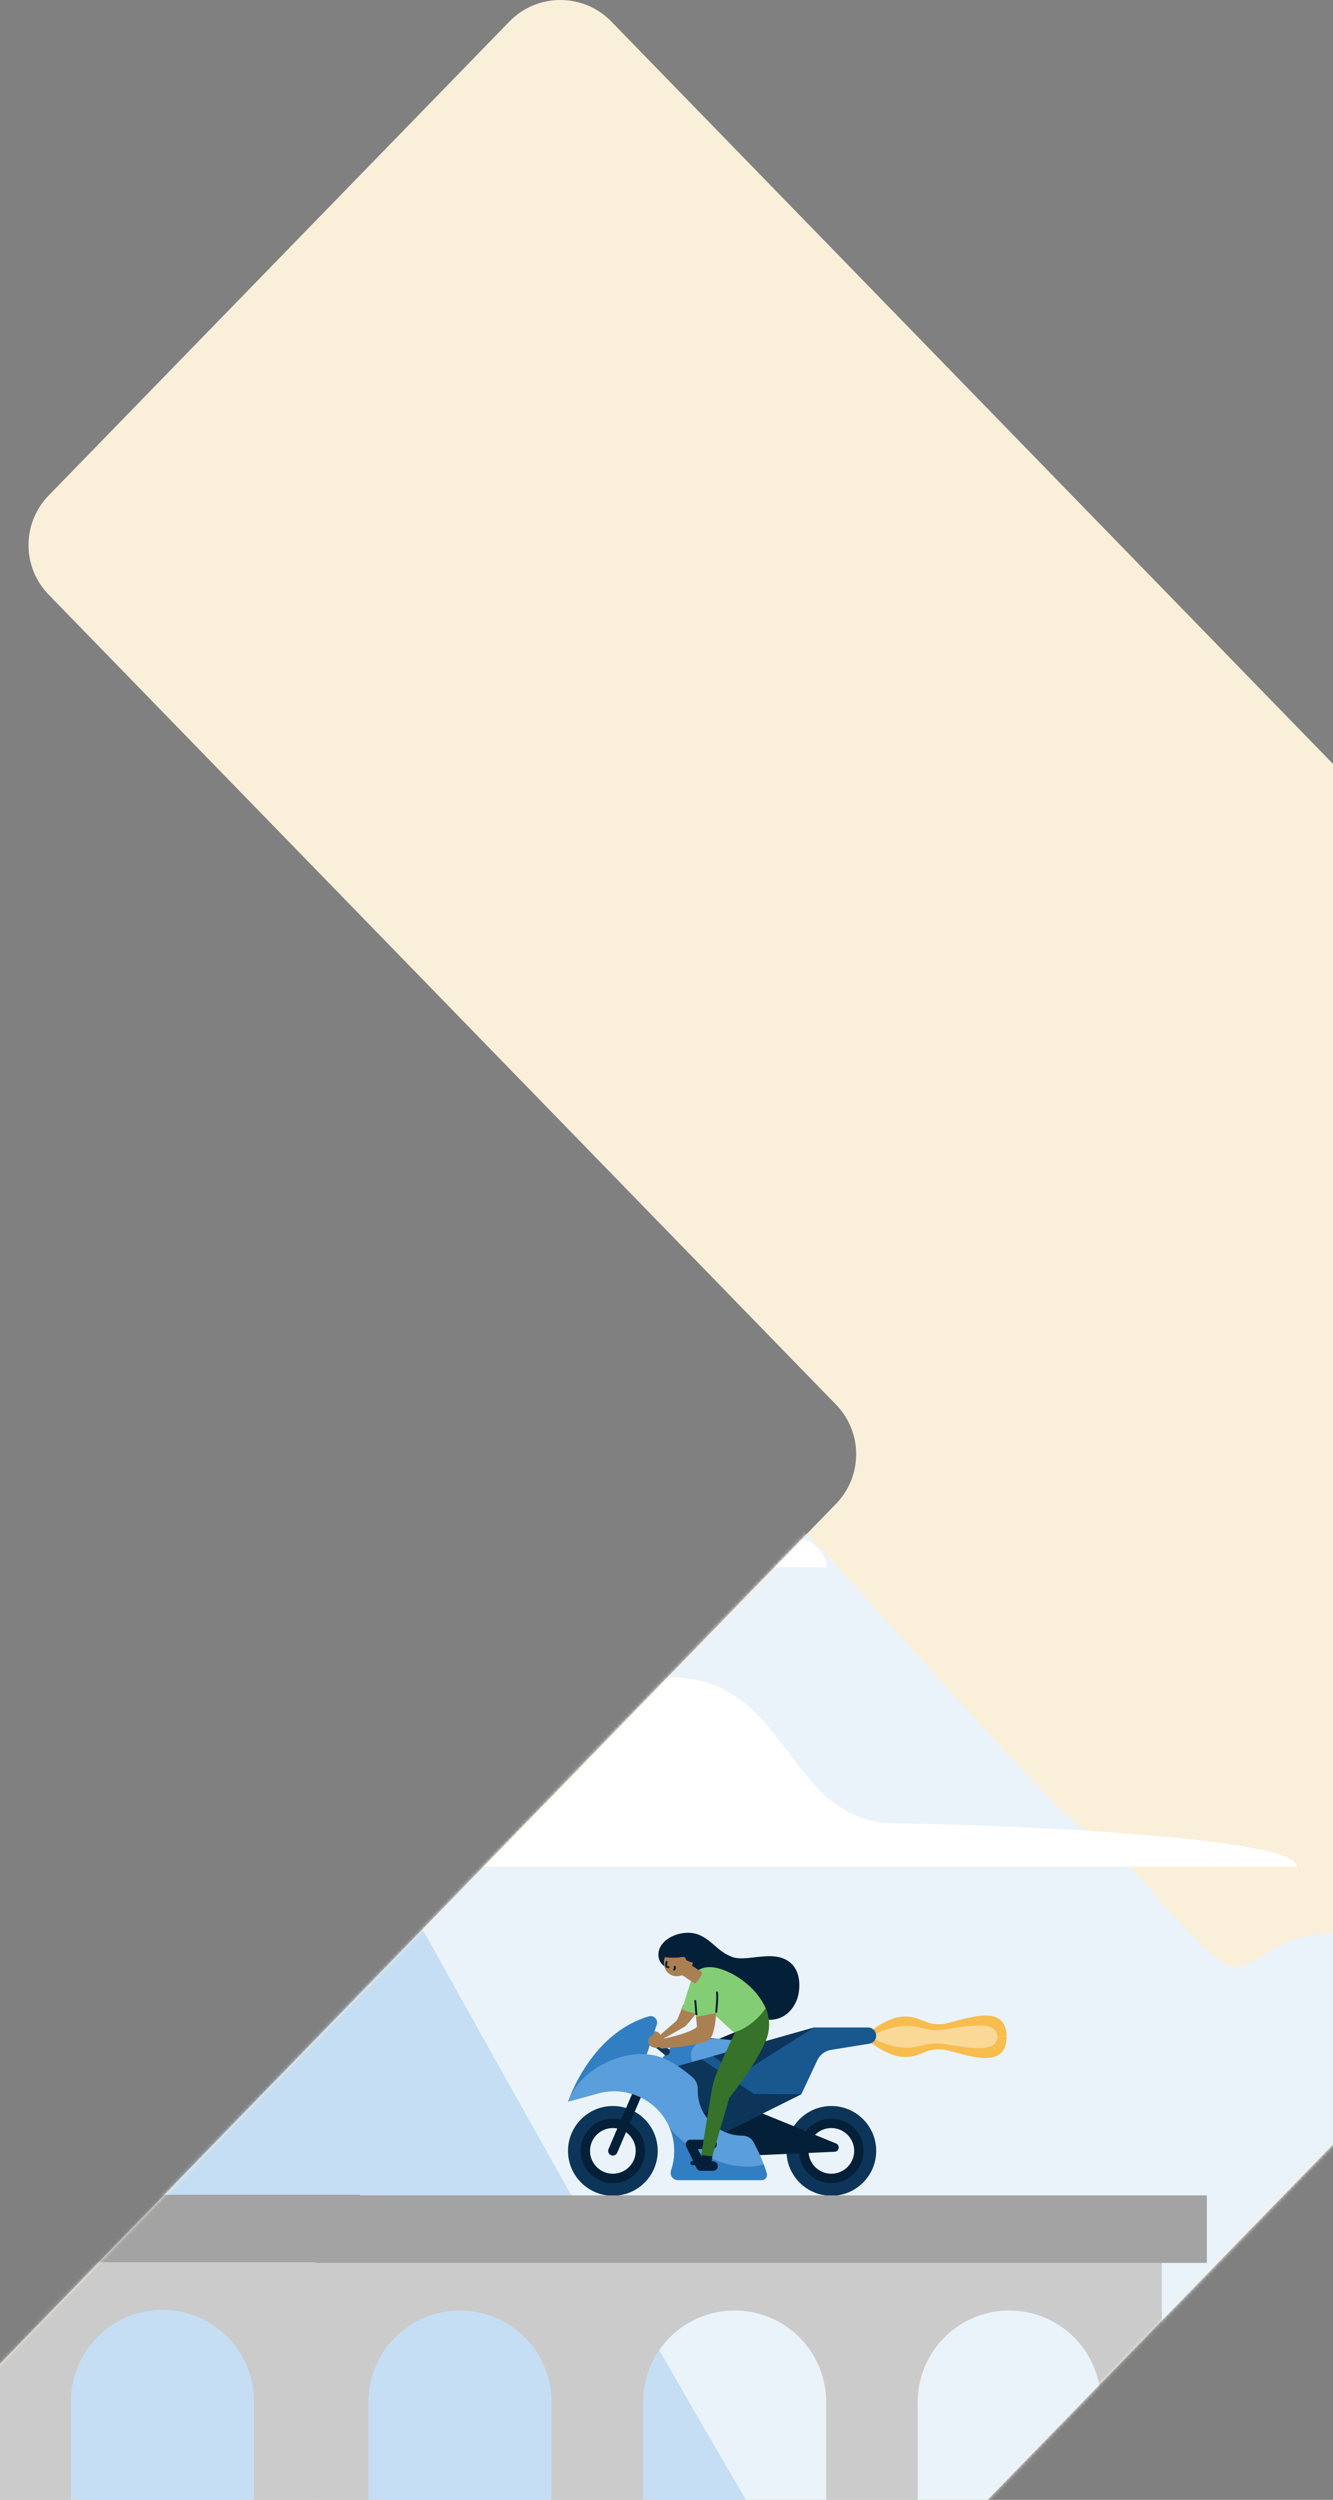 <svg width="375" height="703" viewBox="0 0 375 703" fill="none" xmlns="http://www.w3.org/2000/svg">
<rect x="0" y="0" width="375" height="703" fill="#808080" stroke="none"/>
<path fill-rule="evenodd" clip-rule="evenodd" d="M171.978 6.057C164.125 -2.019 151.155 -2.019 143.302 6.057L13.685 139.344C6.136 147.107 6.136 159.468 13.685 167.231L235.196 395.015C242.745 402.778 242.745 415.139 235.196 422.902L-14.519 679.689C-22.068 687.452 -22.068 699.813 -14.519 707.576L115.098 840.863C122.951 848.939 135.921 848.939 143.774 840.863L391.931 585.678C399.785 577.603 412.755 577.603 420.608 585.678L553.215 722.041C561.068 730.117 574.038 730.117 581.891 722.041L711.508 588.753C719.057 580.991 719.057 568.63 711.508 560.867L577.343 422.902C569.794 415.139 569.794 402.778 577.343 395.015L762.347 204.773C769.896 197.01 769.896 184.649 762.347 176.886L632.73 43.598C624.876 35.523 611.906 35.523 604.053 43.598L420.608 232.239C412.755 240.315 399.785 240.315 391.931 232.239L171.978 6.057Z" fill="#FAEFD9"/>
<mask id="mask0" mask-type="alpha" maskUnits="userSpaceOnUse" x="-21" y="218" width="399" height="490">
<mask id="mask1" maskUnits="userSpaceOnUse" x="-98" y="218" width="476" height="490">
<rect x="-98" y="218.21" width="475.219" height="488.832" fill="white"/>
</mask>
<g mask="url(#mask1)">
<path fill-rule="evenodd" clip-rule="evenodd" d="M171.978 6.058C164.125 -2.018 151.155 -2.018 143.302 6.058L13.685 139.345C6.136 147.108 6.136 159.469 13.685 167.232L235.196 395.016C242.745 402.779 242.745 415.14 235.196 422.903L-14.519 679.69C-22.068 687.453 -22.068 699.814 -14.519 707.577L115.098 840.864C122.951 848.94 135.921 848.94 143.774 840.864L391.931 585.679C399.785 577.604 412.755 577.604 420.608 585.679L553.215 722.042C561.068 730.118 574.038 730.118 581.891 722.042L711.508 588.754C719.057 580.992 719.057 568.631 711.508 560.868L577.343 422.903C569.794 415.14 569.794 402.779 577.343 395.016L762.347 204.774C769.896 197.011 769.896 184.65 762.347 176.887L632.73 43.599C624.877 35.523 611.906 35.523 604.053 43.599L420.608 232.24C412.755 240.316 399.785 240.316 391.931 232.24L171.978 6.058Z" fill="url(#paint0_linear)"/>
</g>
</mask>
<g mask="url(#mask0)">
<circle cx="105.857" cy="513.941" r="21.24" fill="#F8BD4F"/>
<path d="M668.679 624.998C677.878 626.441 777.278 683.885 825.828 712.427H-19.875C26.576 648.508 112.411 518.645 116.467 514.586C126.597 504.446 126.87 508.502 144.392 501.742C161.914 494.982 204.897 417.017 211.194 417.017C217.491 417.017 298.53 513.684 305.648 514.586C312.766 515.487 339.049 553.118 347.263 553.118C355.476 553.118 356.571 543.654 377.378 543.654C398.185 543.654 513.72 680.655 533.432 678.853C553.144 677.05 657.18 623.196 668.679 624.998Z" fill="#EAF3FA"/>
<path d="M-531.12 597.108C-541.094 599.01 -648.873 674.78 -701.516 712.427H215.477C165.11 628.117 72.039 456.827 67.642 451.473C56.658 438.098 56.361 443.448 37.362 434.532C18.363 425.615 -28.243 322.779 -35.071 322.779C-41.899 322.779 -129.768 450.284 -137.487 451.473C-145.205 452.662 -173.703 502.296 -182.609 502.296C-191.515 502.296 -192.702 489.813 -215.263 489.813C-237.825 489.813 -363.098 670.52 -384.472 668.142C-405.846 665.765 -518.652 594.73 -531.12 597.108Z" fill="#C6DEF3"/>
<path d="M253.543 567.135C249.566 567.538 244.795 571.066 242.906 572.779H283.167C283.167 561.995 269.15 569.05 264.577 569.252C260.004 569.453 258.513 566.631 253.543 567.135Z" fill="#F8BD4F"/>
<path d="M253.543 578.423C249.566 578.02 244.795 574.493 242.906 572.779H283.167C283.167 583.563 269.15 576.508 264.577 576.307C260.004 576.105 258.513 578.927 253.543 578.423Z" fill="#F8BD4F"/>
<path d="M254.032 569.778C250.469 569.993 246.193 571.874 244.5 572.788H280.576C280.576 567.037 268.016 570.799 263.919 570.907C259.822 571.014 258.485 569.509 254.032 569.778Z" fill="#FAD897"/>
<path d="M254.032 575.798C250.469 575.583 246.193 573.702 244.5 572.788H280.576C280.576 578.54 268.016 574.777 263.919 574.669C259.822 574.562 258.485 576.067 254.032 575.798Z" fill="#FAD897"/>
<path d="M233.873 592.252C226.903 592.252 221.252 597.903 221.252 604.873C221.252 611.842 226.903 617.493 233.873 617.493C240.842 617.493 246.493 611.842 246.493 604.873C246.493 597.903 240.842 592.252 233.873 592.252ZM233.873 612.625C229.591 612.625 226.12 609.154 226.12 604.872C226.12 600.591 229.591 597.12 233.873 597.12C238.154 597.12 241.625 600.591 241.625 604.872C241.625 609.154 238.154 612.625 233.873 612.625Z" fill="#0C3559"/>
<path d="M233.873 613.951C229.07 613.951 225.09 610.199 224.811 605.408L227.46 605.253C227.658 608.642 230.475 611.297 233.873 611.297C237.416 611.297 240.298 608.415 240.298 604.872C240.298 601.33 237.416 598.448 233.873 598.448C231.517 598.448 229.353 599.734 228.226 601.805L225.895 600.536C227.486 597.611 230.543 595.793 233.873 595.793C238.879 595.793 242.951 599.866 242.951 604.872C242.952 609.878 238.879 613.951 233.873 613.951Z" fill="#042039"/>
<path d="M172.413 592.252C165.443 592.252 159.792 597.903 159.792 604.873C159.792 611.842 165.443 617.493 172.413 617.493C179.382 617.493 185.033 611.842 185.033 604.873C185.033 597.903 179.382 592.252 172.413 592.252ZM172.413 612.625C168.131 612.625 164.66 609.154 164.66 604.872C164.66 600.591 168.131 597.12 172.413 597.12C176.694 597.12 180.165 600.591 180.165 604.872C180.165 609.154 176.694 612.625 172.413 612.625Z" fill="#0C3559"/>
<path d="M172.412 613.951C167.406 613.951 163.333 609.878 163.333 604.872C163.333 599.865 167.406 595.792 172.412 595.792C177.419 595.792 181.492 599.865 181.492 604.872C181.492 609.878 177.419 613.951 172.412 613.951ZM172.412 598.447C168.87 598.447 165.987 601.329 165.987 604.872C165.987 608.415 168.869 611.297 172.412 611.297C175.955 611.297 178.837 608.415 178.837 604.872C178.837 601.329 175.955 598.447 172.412 598.447Z" fill="#042039"/>
<path d="M172.412 606.199C172.238 606.199 172.061 606.165 171.89 606.092C171.216 605.804 170.904 605.024 171.192 604.35L177.842 588.805C178.13 588.132 178.91 587.819 179.584 588.107C180.258 588.396 180.57 589.175 180.282 589.849L173.632 605.394C173.417 605.897 172.927 606.199 172.412 606.199Z" fill="#042039"/>
<path d="M213.788 606.061L234.787 605.119C236.085 605.061 236.393 603.278 235.19 602.788L214.527 594.356L205.553 591.364L197.856 606.492L213.788 606.061Z" fill="#042039"/>
<path d="M207.097 571.365C206.675 571.511 194.707 576.428 194.477 577.199C194.248 577.97 201.744 592.952 202.962 593.807C204.181 594.662 204.739 589.763 204.385 589.192C202.975 586.766 201.72 584.253 200.627 581.67C201.649 581.581 212.452 580.511 213.997 580.495C215.543 580.479 207.097 571.365 207.097 571.365Z" fill="#042039"/>
<path d="M182.357 572.658C182.334 571.899 183.088 571.261 184.041 571.233C184.994 571.204 185.786 571.796 185.809 572.555C185.833 573.314 185.079 573.952 184.126 573.981C183.173 574.009 182.381 573.417 182.357 572.658Z" fill="#AA8053"/>
<path d="M213.729 574.495L189.629 593.754L188.359 587.858L186.393 578.737L188.405 576.183C190.312 573.763 193.322 572.48 196.388 572.784L202.626 573.4L213.729 574.495Z" fill="#5A9FDB"/>
<path d="M180.495 582.025L184.765 569.37C185.234 567.975 183.941 566.616 182.53 567.034C166.452 571.79 160.209 589.816 159.814 591.008C159.807 591.03 159.801 591.044 159.798 591.054C159.794 591.065 159.792 591.07 159.792 591.07" fill="#317EC2"/>
<path d="M195.358 581.141C198.334 586.731 191.745 587.711 188.358 587.858L186.393 578.737L188.404 576.183C190.312 573.763 193.322 572.48 196.388 572.784L202.625 573.4C200.488 573.189 191.423 573.752 195.358 581.141Z" fill="#317EC2"/>
<path d="M189.629 593.753L203.982 599.601H203.984L225.438 588.93L229.932 579.379C230.663 577.827 232.113 576.735 233.808 576.462L244.565 574.731C245.677 574.552 246.494 573.593 246.494 572.467C246.494 571.201 245.467 570.174 244.201 570.174H228.977L213.728 574.495H213.727H213.725L190.682 581.024L189.629 593.753Z" fill="#19588F"/>
<path d="M200.635 578.204L204.58 581.21C206.482 582.66 209.085 582.773 211.105 581.493L228.977 570.174" fill="#0C3559"/>
<path d="M197.35 579.135L212.188 588.867L225.438 588.93L203.982 599.601H193.079L190.682 581.024L197.35 579.135Z" fill="#0C3559"/>
<path d="M190.734 613.093C189.336 613.093 188.342 611.723 188.789 610.398C189.373 608.663 189.691 606.805 189.691 604.872C189.691 604.723 189.691 604.573 189.685 604.426C189.627 602.099 189.098 599.92 188.199 597.959C188.029 597.587 187.847 597.223 187.649 596.866C184.028 590.298 176.117 586.573 168.258 588.739L159.793 591.071C162.82 582.091 175.38 575.801 184.565 578.136C188.627 579.17 192.698 582.326 194.874 584.226C195.829 585.061 196.334 586.285 196.292 587.553C196.288 587.694 196.285 587.835 196.285 587.976C196.285 594.945 201.935 600.595 208.905 600.595H208.925C210.189 600.594 211.356 601.281 211.965 602.388C213.268 604.753 214.2 606.915 214.848 608.669C215.213 609.649 215.489 610.501 215.693 611.188C215.976 612.139 215.261 613.093 214.269 613.093H190.734V613.093Z" fill="#5A9FDB"/>
<path d="M190.733 613.093C189.335 613.093 188.342 611.723 188.788 610.398C189.373 608.663 189.69 606.805 189.69 604.872C189.69 604.723 189.69 604.573 189.685 604.426C189.627 602.099 189.098 599.92 188.199 597.959C191.373 603.05 204.361 611.771 214.848 608.669C215.212 609.649 215.489 610.501 215.693 611.188C215.976 612.139 215.26 613.093 214.268 613.093H190.733V613.093Z" fill="#317EC2"/>
<path d="M182.315 574.092L187.033 577.886C187.187 578.01 187.399 578.05 187.623 577.996C187.846 577.942 188.062 577.799 188.224 577.598C188.386 577.398 188.479 577.156 188.484 576.926C188.489 576.697 188.406 576.498 188.251 576.374L183.533 572.58L182.315 574.092Z" fill="#0C3559"/>
<path d="M200.598 610.473H197.148C196.637 610.473 196.171 610.18 195.951 609.719L193.031 603.614C192.835 603.203 192.863 602.72 193.106 602.334C193.349 601.949 193.773 601.715 194.228 601.715H200.333C201.065 601.715 201.66 602.309 201.66 603.042C201.66 603.775 201.065 604.369 200.333 604.369H196.334L197.984 607.819H200.598C201.331 607.819 201.925 608.413 201.925 609.146C201.925 609.879 201.331 610.473 200.598 610.473Z" fill="#042039"/>
<path d="M200.498 605.698C200.433 606.093 200.254 608.594 199.787 608.812C199.319 609.03 194.57 609.005 194.376 608.76C194.182 608.516 194.147 608.033 194.362 607.9C194.577 607.768 196.466 607.441 196.754 607.267C197.041 607.094 197.53 606.127 197.489 605.595" fill="#042039"/>
<path d="M203.531 590.002C203.607 590.363 204.256 592.62 203.876 592.984C203.497 593.348 198.886 595.095 198.634 594.951C198.383 594.807 198.169 594.402 198.335 594.208C198.5 594.013 200.218 593.021 200.429 592.763C200.64 592.506 200.801 591.479 200.582 591.031" fill="#042039"/>
<path d="M185.573 547.912C187.143 544.303 192.718 542.633 196.383 544.014C200.271 545.479 201.744 548.743 205.97 550.335C209.56 551.688 215.622 548.983 220.204 550.709C226.086 552.926 225.154 560.153 224.07 562.647C221.34 568.924 215.729 568.175 214.534 567.725C213.339 567.275 197.443 559.511 196.872 559.296C198.392 554.968 193.055 553.538 193.296 552.145C192.683 552.516 188.944 553.894 188.19 553.61C184.7 552.295 185.006 549.218 185.573 547.912Z" fill="#042039"/>
<path d="M192.176 563.746C192.109 563.981 190.831 567.446 190.542 567.886L190.256 568.328C190.256 568.328 185.916 572.113 185.584 572.389C185.252 572.664 186.07 573.611 186.07 573.611C186.07 573.611 192.275 570.175 192.745 569.858C193.215 569.54 196.313 565.714 196.508 565.215C196.704 564.715 192.176 563.746 192.176 563.746Z" fill="#AA8053"/>
<path d="M207.088 570.843C210.409 569.995 213.746 566.967 215.32 564.439C216.578 567.386 216.814 570.683 215.388 574.026C212.843 579.991 206.932 587.848 205.143 589.983C204.815 591.264 200.368 606.379 200.368 606.379L197.269 606.096C197.269 606.096 200.241 587.095 200.553 586.16C201.547 582.193 206.93 571.356 207.088 570.843Z" fill="#367229"/>
<path d="M186.16 573.592C186.16 573.592 186.227 573.242 186.687 573.286C187.148 573.33 194.289 571.667 196.061 570.023C196.021 568.929 195.629 564.769 195.018 563.415C194.407 562.06 201.618 558.686 201.618 558.686C201.645 559.296 202.057 570.382 199.765 573.363C198.328 575.132 189.01 575.834 186.617 576.069C184.223 576.304 186.16 573.592 186.16 573.592Z" fill="#AA8053"/>
<path d="M215.954 565.925C215.882 565.739 215.815 565.556 215.724 565.367C215.809 565.557 215.885 565.74 215.954 565.925Z" fill="#FAD897"/>
<path d="M203.535 553.996C208.318 555.781 213.235 559.797 215.391 564.74C213.674 567.423 210.054 570.648 206.421 571.54C206.421 571.54 203.458 568.798 201.348 566.891C201.382 566.599 201.462 566.249 201.475 566.1C200.02 566.371 196.05 567.155 195.854 567.171C195.846 566.904 195.81 566.521 195.771 566.185L195.764 566.203C195.263 566.098 193.552 565.945 191.927 565.014C192.108 564.267 194.525 556.526 194.817 555.862C195.109 555.197 197.198 551.63 203.535 553.996Z" fill="#83CE74"/>
<path d="M193.629 552.097L197.4 554.584C197.906 554.912 195.864 558.075 195.327 557.722L191.553 555.234L193.629 552.097Z" fill="#AA8053"/>
<path d="M201.494 565.766C201.536 565.093 201.952 561.397 201.687 560.331" stroke="#042039" stroke-width="0.55" stroke-miterlimit="10" stroke-linecap="round"/>
<path d="M195.902 566.431C195.856 565.801 195.6 562.698 195.6 562.698" stroke="#042039" stroke-width="0.55" stroke-miterlimit="10" stroke-linecap="round"/>
<path d="M182.423 573.636C182.702 572.628 183.854 571.985 184.996 572.2C186.138 572.415 186.837 573.406 186.557 574.414C186.278 575.422 185.126 576.065 183.984 575.85C182.842 575.635 182.143 574.644 182.423 573.636Z" fill="#AA8053"/>
<path d="M191.628 552.23C191.168 552.058 190.979 551.502 191.205 550.987C191.432 550.472 191.988 550.194 192.448 550.365C192.908 550.536 193.098 551.093 192.871 551.607C192.645 552.122 192.088 552.401 191.628 552.23Z" fill="#AA8053"/>
<path d="M191.599 550.367C192.349 550.886 193.776 551.729 194.953 551.933C194.803 552.522 194.544 553.09 194.194 553.601C193.843 554.112 193.408 554.557 192.914 554.908C192.42 555.259 191.877 555.509 191.318 555.644C190.759 555.778 190.196 555.795 189.661 555.692C189.127 555.589 188.632 555.368 188.208 555.044C187.783 554.72 187.437 554.298 187.19 553.804C186.943 553.31 186.8 552.754 186.77 552.17C186.74 551.585 186.824 550.984 187.015 550.402C188.164 550.554 190.43 550.651 191.599 550.367Z" fill="#AA8053"/>
<path d="M187.551 551.757C187.483 552.006 187.041 553.309 188.066 553.199" stroke="#042039" stroke-width="0.55" stroke-miterlimit="10" stroke-linecap="round"/>
<path d="M189.643 553.924C189.752 553.814 189.828 553.671 189.859 553.52C189.889 553.369 189.873 553.217 189.812 553.091" stroke="#042039" stroke-width="0.55" stroke-miterlimit="10" stroke-linecap="round"/>
<path d="M86.474 632.586V712.277H103.644V675.512C103.644 661.288 115.176 649.757 129.4 649.757C143.624 649.757 155.155 661.289 155.155 675.512V712.276H180.91V675.512C180.91 661.288 192.442 649.757 206.666 649.757C220.89 649.757 232.421 661.289 232.421 675.512V712.276H258.176V675.512C258.176 661.288 269.708 649.757 283.932 649.757C298.156 649.757 309.687 661.289 309.687 675.512V712.276H326.858V632.586H86.474Z" fill="#CBCBCB"/>
<path d="M339.51 617.387H73.822V636.365H339.51V617.387Z" fill="#A3A3A3"/>
<path d="M-151.754 632.411V712.102H-134.584V675.337C-134.584 661.113 -123.052 649.582 -108.828 649.582C-94.604 649.582 -83.073 661.113 -83.073 675.337V712.101H-57.318V675.337C-57.318 661.113 -45.786 649.582 -31.562 649.582C-17.338 649.582 -5.807 661.113 -5.807 675.337V712.101H19.948V675.337C19.948 661.113 31.48 649.582 45.704 649.582C59.928 649.582 71.459 661.113 71.459 675.337V712.101H88.63V632.411H-151.754Z" fill="#CBCBCB"/>
<path d="M101.282 617.212H-164.406V636.19H101.282V617.212Z" fill="#A3A3A3"/>
<path d="M-14.016 524.922C-14.016 513.139 15.308 510.641 26.897 510.641C50.401 510.641 51.957 497.226 71.472 497.226C88.632 497.226 97.356 511.077 113.333 511.077C147.616 511.079 155.251 471.705 188.602 471.705C222.537 471.705 220.803 512.807 252.381 512.807C268.436 512.807 364.891 515.828 364.891 524.927L-14.016 524.922Z" fill="white"/>
<path d="M111.473 440.739C111.473 436.583 125.64 430.069 133.387 430.069C148.67 430.069 143.899 435.405 153.512 435.405C164.467 435.404 166.97 411.646 183.639 411.646C201.859 411.646 198.999 434.884 210.182 434.884C214.998 434.884 217.41 432.626 224.252 432.626C228.223 432.626 232.566 436.592 232.566 440.756L111.473 440.739Z" fill="white"/>
</g>
<defs>
<linearGradient id="paint0_linear" x1="374.124" y1="179.4" x2="374.124" y2="523.723" gradientUnits="userSpaceOnUse">
<stop stop-color="white"/>
<stop offset="1" stop-color="#FAEFD9"/>
</linearGradient>
</defs>
</svg>
